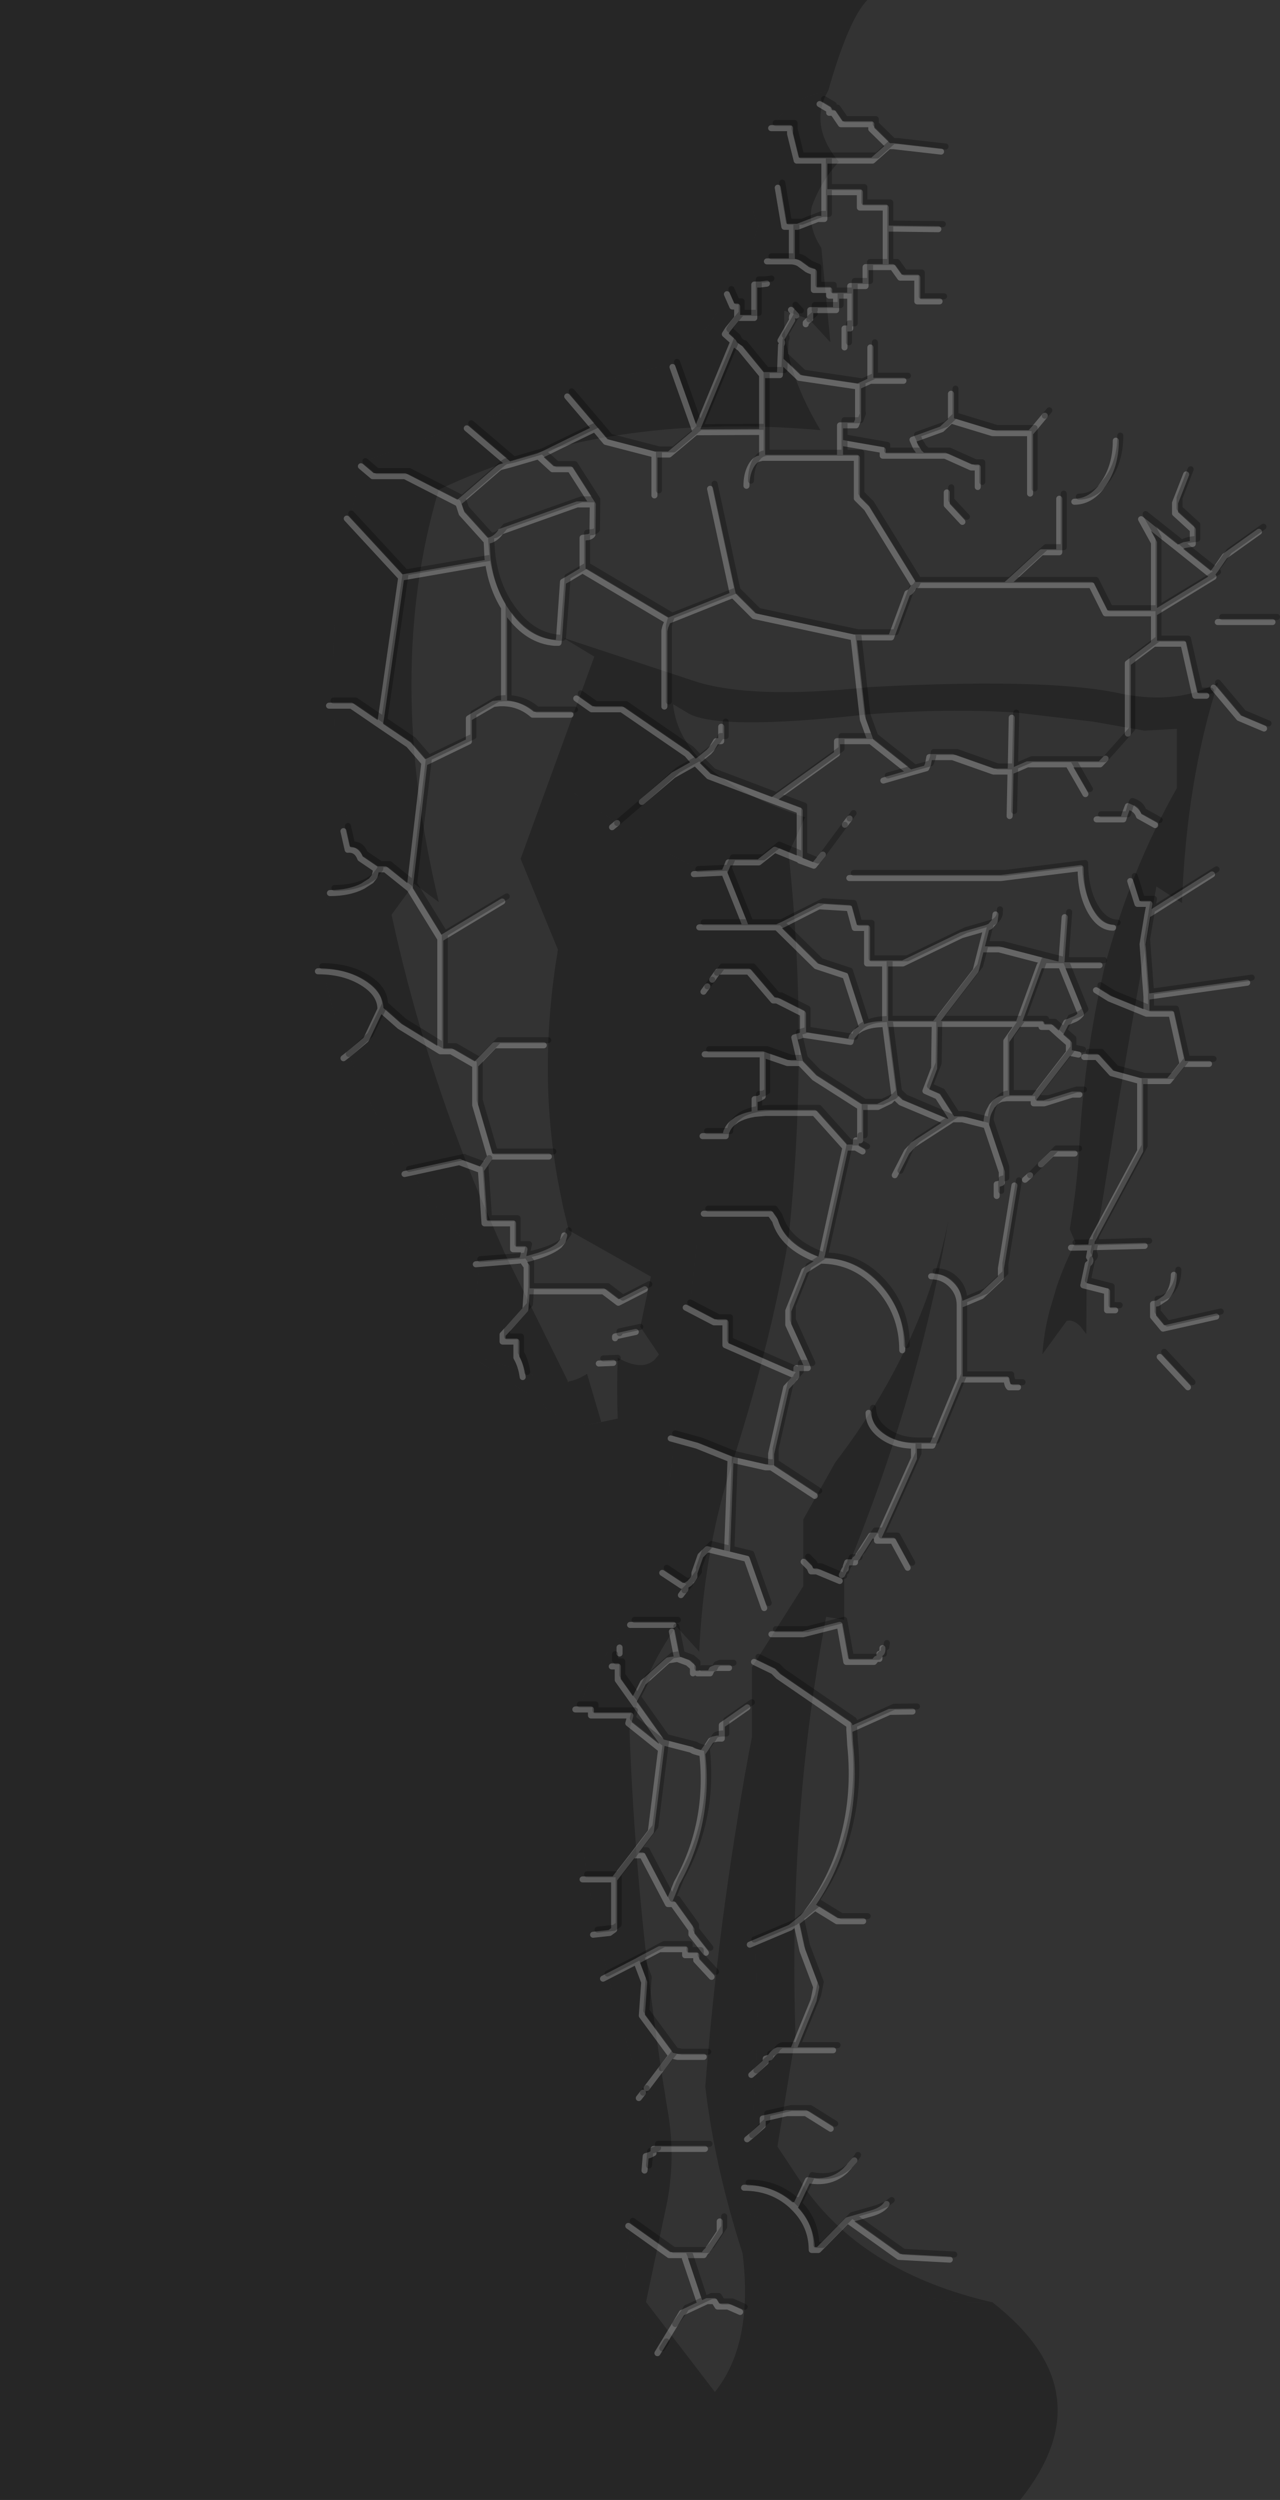 <?xml version="1.0" encoding="UTF-8" standalone="no"?>
<svg xmlns:xlink="http://www.w3.org/1999/xlink" height="415.55px" width="212.8px" xmlns="http://www.w3.org/2000/svg">
  <rect width="100%" height="100%" fill="#333333" stroke="none"/>
  <g transform="matrix(1.0, 0.0, 0.0, 1.0, -66.85, -67.5)">
    <path d="M194.25 95.3 Q190.75 95.55 191.7 100.9 192.15 103.5 193.0 104.9 188.85 118.0 179.4 127.65 152.2 134.7 127.6 144.15 117.9 175.9 125.7 209.3 L119.25 220.95 Q122.0 243.45 136.2 263.8 L139.4 268.1 Q142.75 272.5 146.7 276.8 L144.75 292.65 157.05 300.8 Q159.5 304.05 163.35 302.45 L164.05 304.45 169.55 303.3 Q169.35 298.25 169.55 293.2 L169.6 293.2 Q171.5 294.3 173.05 294.4 174.55 294.5 175.65 293.55 L176.4 292.65 173.3 288.05 175.05 279.7 161.4 272.0 160.45 268.1 159.6 263.8 Q156.25 245.35 159.6 225.35 L153.4 210.25 158.45 196.4 Q169.65 205.2 182.95 211.95 186.55 241.25 182.95 272.2 L175.9 333.75 Q166.45 340.65 161.85 354.75 163.2 384.5 173.7 415.35 175.4 421.4 174.75 427.45 170.8 438.1 170.35 450.4 176.25 458.25 185.7 465.1 192.15 457.05 190.3 442.05 185.7 427.85 184.1 414.35 185.85 392.15 189.35 370.55 193.85 391.45 192.4 413.25 L190.95 435.35 201.25 439.75 Q216.55 451.1 231.85 450.2 250.9 465.05 236.45 483.05 L66.85 483.05 66.85 67.5 211.05 67.5 Q207.95 70.65 204.55 82.55 202.85 82.9 201.2 83.55 194.1 86.05 194.25 95.3" fill="#010101" fill-opacity="0.251" fill-rule="evenodd" stroke="none"/>
    <path d="M144.75 292.65 L146.7 276.8 Q142.75 272.5 139.4 268.1 L136.2 263.8 Q122.0 243.45 119.25 220.95 L125.7 209.3 Q117.9 175.9 127.6 144.15 152.2 134.7 179.4 127.65 188.85 118.0 193.0 104.9 192.15 103.5 191.7 100.9 190.75 95.55 194.25 95.3 194.1 86.05 201.2 83.55 202.85 82.9 204.55 82.55 201.25 88.25 206.3 94.4 203.25 97.75 201.8 101.9 201.15 105.3 203.4 108.7 L204.9 124.4 201.35 120.55 197.25 119.15 Q196.8 128.2 203.25 139.0 167.25 135.8 139.8 148.9 130.7 179.4 139.8 217.45 L135.7 214.4 131.95 219.55 Q136.7 241.65 145.6 263.8 L147.4 268.1 150.8 275.9 161.3 297.15 161.25 297.15 Q158.15 297.65 154.5 295.55 L144.75 292.65 M240.15 292.6 Q240.4 288.95 241.35 285.35 L242.5 281.45 Q243.75 277.7 245.65 274.05 L244.7 271.85 245.3 267.95 Q246.05 262.75 246.3 257.45 247.2 242.5 250.45 228.4 254.7 212.3 262.5 198.5 L262.5 188.65 257.1 188.95 248.55 187.45 235.8 185.95 Q224.45 185.2 211.05 186.25 185.65 189.05 181.0 185.9 L178.75 184.55 Q179.95 196.5 200.7 203.35 L197.95 209.35 Q201.35 240.9 197.95 273.35 194.9 291.3 188.05 312.4 183.8 326.35 183.1 342.05 L179.3 337.85 Q173.85 345.5 171.5 355.1 172.65 386.6 177.8 418.05 179.2 425.7 177.8 433.35 L174.25 450.15 185.7 465.1 Q176.25 458.25 170.35 450.4 170.8 438.1 174.75 427.45 175.4 421.4 173.7 415.35 163.2 384.5 161.85 354.75 166.45 340.65 175.9 333.75 L182.95 272.2 Q186.55 241.25 182.95 211.95 169.65 205.2 158.45 196.4 L165.65 176.65 160.45 173.5 181.8 180.55 Q191.2 183.85 211.5 181.7 227.7 180.85 238.65 181.25 248.0 181.6 253.45 182.85 262.75 184.65 269.35 180.95 264.1 197.25 263.35 217.6 L259.1 214.85 Q253.95 243.3 251.3 259.9 L250.0 267.95 Q248.35 277.7 247.5 281.05 L247.45 289.25 246.4 287.9 Q245.25 286.8 244.2 287.05 L240.15 292.6" fill="#010101" fill-opacity="0.251" fill-rule="evenodd" stroke="none"/>
    <path d="M161.3 297.15 L150.8 275.9 147.4 268.1 145.6 263.8 Q136.7 241.65 131.95 219.55 L135.7 214.4 139.8 217.45 Q130.7 179.4 139.8 148.9 167.25 135.8 203.25 139.0 196.8 128.2 197.25 119.15 L201.35 120.55 204.9 124.4 203.4 108.7 Q201.15 105.3 201.8 101.9 203.25 97.75 206.3 94.4 201.25 88.25 204.55 82.55 211.1 81.1 217.7 83.55 224.15 86.55 224.25 94.25 L223.6 96.7 Q225.05 100.7 223.6 104.75 L223.9 122.3 222.0 124.4 219.3 124.4 219.3 131.1 Q253.5 135.8 276.45 153.15 284.5 181.85 269.1 212.0 273.75 221.0 274.95 230.0 264.2 252.0 261.15 262.4 L259.55 267.95 257.9 273.75 269.8 285.5 Q266.25 290.05 265.1 297.25 L262.65 297.25 262.75 300.75 Q262.1 304.25 258.55 303.95 256.45 303.6 255.75 302.2 252.7 303.6 250.95 302.6 249.6 301.8 249.0 299.7 246.85 300.4 245.55 299.7 244.35 299.05 243.75 297.3 242.05 297.0 241.15 296.2 239.8 295.0 240.15 292.6 L244.2 287.05 Q245.25 286.8 246.4 287.9 L247.45 289.25 247.5 281.05 Q248.35 277.7 250.0 267.95 L251.3 259.9 Q253.95 243.3 259.1 214.85 L263.35 217.6 Q264.1 197.25 269.35 180.95 262.75 184.65 253.45 182.85 248.0 181.6 238.65 181.25 227.7 180.85 211.5 181.7 191.2 183.85 181.8 180.55 L160.45 173.5 165.65 176.65 158.45 196.4 153.4 210.25 159.6 225.35 Q156.25 245.35 159.6 263.8 L160.45 268.1 161.4 272.0 175.05 279.7 173.3 288.05 176.4 292.65 175.65 293.55 Q174.55 294.5 173.05 294.4 171.5 294.3 169.6 293.2 L169.55 293.2 Q169.35 298.25 169.55 303.3 L166.8 303.85 164.45 295.85 Q162.95 296.85 161.3 297.15 M241.35 285.35 Q239.8 290.25 237.8 295.0 L234.85 301.45 231.75 307.3 218.5 327.25 218.0 334.95 219.3 351.15 204.6 413.8 Q203.5 420.3 210.75 426.8 222.7 438.2 231.85 450.2 211.0 445.4 200.9 431.55 L196.1 424.3 199.1 406.0 Q197.9 369.35 204.2 336.25 L207.2 336.75 207.2 329.45 Q219.6 299.5 224.5 270.45 220.25 291.6 205.7 310.6 L200.4 320.05 196.5 327.1 193.8 337.0 191.85 339.1 191.85 344.65 191.85 356.25 Q190.5 363.2 189.4 370.25 L189.35 370.55 Q185.85 392.15 184.1 414.35 185.7 427.85 190.3 442.05 192.15 457.05 185.7 465.1 L174.25 450.15 177.8 433.35 Q179.2 425.7 177.8 418.05 172.65 386.6 171.5 355.1 173.85 345.5 179.3 337.85 L183.1 342.05 Q183.8 326.35 188.05 312.4 194.9 291.3 197.95 273.35 201.35 240.9 197.95 209.35 L200.7 203.35 Q179.95 196.5 178.75 184.55 L181.0 185.9 Q185.65 189.05 211.05 186.25 224.45 185.2 235.8 185.95 L248.55 187.45 257.1 188.95 262.5 188.65 262.5 198.5 Q254.7 212.3 250.45 228.4 247.2 242.5 246.3 257.45 246.05 262.75 245.3 267.95 L244.7 271.85 244.65 271.85 242.5 281.45 241.35 285.35" fill="#010101" fill-opacity="0.0" fill-rule="evenodd" stroke="none"/>
    <path d="M144.75 292.65 L154.5 295.55 Q158.15 297.65 161.25 297.15 L161.25 297.2 161.3 297.15 Q162.95 296.85 164.45 295.85 L166.8 303.85 164.05 304.45 163.35 302.45 Q159.5 304.05 157.05 300.8 L144.75 292.65 M231.85 450.2 Q216.55 451.1 201.25 439.75 L190.95 435.35 192.4 413.25 Q193.85 391.45 189.35 370.55 L189.4 370.25 Q190.5 363.2 191.85 356.25 L191.85 344.65 200.4 331.15 200.4 320.05 205.7 310.6 Q220.25 291.6 224.5 270.45 219.6 299.5 207.2 329.45 L207.2 336.75 204.2 336.25 Q197.9 369.35 199.1 406.0 L196.1 424.3 200.9 431.55 Q211.0 445.4 231.85 450.2" fill="#000000" fill-opacity="0.251" fill-rule="evenodd" stroke="none"/>
    <path d="M161.25 297.15 L161.3 297.15 161.25 297.2 161.25 297.15" fill="#cc9966" fill-rule="evenodd" stroke="none"/>
    <path d="M203.9 103.05 L203.9 99.45 203.9 94.2 199.3 94.2 198.2 89.75 198.2 88.8 195.05 88.8 M203.1 84.8 L204.7 85.75 204.7 86.25 205.35 86.25 206.65 88.15 211.7 88.15 211.7 88.95 214.5 91.7 214.6 91.8 211.9 94.2 204.65 94.2 203.9 94.2 M223.3 92.7 L215.4 91.8 214.6 91.8 M214.85 105.5 L214.1 105.5 214.1 111.05 214.1 111.9 215.25 111.9 216.5 113.65 219.35 113.65 219.35 117.6 223.05 117.6 M214.85 105.5 L222.85 105.6 M214.1 105.5 L214.1 102.0 209.8 102.0 209.8 99.45 204.65 99.45 203.9 99.45 M203.9 103.05 L203.9 103.9 202.8 103.9 199.45 105.2 199.25 105.2 198.5 105.2 198.5 110.1 198.5 110.95 Q199.45 111.05 199.95 111.5 L200.85 112.15 Q201.15 112.45 202.15 112.7 L202.15 115.7 204.7 115.7 204.7 116.65 205.85 116.65 206.6 116.65 208.2 116.65 208.2 121.25 208.2 122.1 208.0 122.1 207.25 122.1 207.25 125.25 M208.2 115.8 L208.2 115.05 208.95 115.05 210.75 115.05 210.75 114.2 210.75 111.9 211.5 111.9 214.1 111.9 M208.2 115.8 L208.2 116.65 M205.85 118.2 L205.85 119.05 202.3 119.05 201.55 119.05 201.55 120.3 201.55 120.5 201.4 120.6 200.8 121.15 200.8 121.4 M205.85 118.2 L205.85 116.65 M209.5 137.35 L209.15 138.2 207.25 138.2 206.5 138.2 206.5 141.05 207.25 141.2 213.6 142.3 213.6 143.25 220.25 143.25 219.6 142.65 219.5 142.4 219.1 141.85 218.55 140.6 219.55 140.25 223.4 138.85 224.95 137.4 224.95 137.25 224.95 132.95 M197.3 128.0 L199.7 130.3 209.5 131.75 210.25 131.4 211.55 130.8 217.05 130.8 M197.3 128.0 L196.6 127.35 196.55 129.0 196.5 129.85 194.3 129.85 193.55 129.85 193.55 138.45 193.55 139.3 182.5 139.35 178.1 143.05 176.4 143.05 175.65 143.05 175.65 149.85 M211.55 130.3 L211.55 125.25 M211.55 130.3 L211.55 130.8 M209.5 137.35 L209.5 136.65 209.5 131.75 M193.55 142.95 L193.55 143.6 206.5 143.6 206.5 142.75 206.5 141.05 M193.55 142.95 L193.55 139.3 M242.95 158.45 L242.95 150.4 M218.7 165.15 L218.8 164.75 210.95 152.0 209.3 150.35 209.3 143.6 206.5 143.6 M220.25 143.25 L223.95 143.25 228.3 145.2 229.4 145.2 229.4 148.45 M224.95 137.4 L231.85 139.5 238.1 139.5 238.85 138.65 240.55 136.6 M194.35 110.95 L198.5 110.95 M196.15 98.7 L197.25 105.2 198.5 105.2 M189.45 120.35 L192.25 120.35 192.25 119.5 192.25 114.8 193.0 114.8 193.2 114.8 194.35 114.65 M187.7 116.4 L188.6 118.45 189.4 118.45 189.4 120.35 189.45 120.35 M183.1 138.0 L188.75 124.3 187.35 123.05 187.85 122.25 189.4 120.35 M196.6 127.35 L196.7 124.9 Q197.1 124.3 196.6 124.1 L198.55 120.7 Q198.3 119.6 199.25 119.95 L198.35 119.0 M165.45 138.45 L165.75 138.8 167.55 140.95 175.65 143.05 M193.55 129.85 L189.9 125.4 189.0 124.75 188.75 124.3 M182.45 139.2 L182.5 139.35 182.65 139.0 183.1 138.0 M182.45 139.2 L178.65 128.5 M192.55 143.95 Q192.1 144.25 191.7 144.95 L191.55 145.25 Q190.95 146.5 190.95 148.25 M193.55 143.6 L192.8 143.8 192.55 143.95 M188.6 165.9 L184.9 148.75 M188.6 165.9 L188.7 166.4 192.2 169.9 208.75 173.45 209.6 173.45 215.0 173.45 215.3 172.6 217.7 166.1 218.05 165.95 218.2 165.85 218.25 165.8 218.7 165.15 M178.3 170.55 L188.7 166.4 M164.85 150.5 L165.4 151.35 165.35 155.95 165.35 156.35 Q165.2 156.65 164.6 156.8 L164.45 156.8 163.7 156.9 163.7 161.9 163.7 162.3 177.85 170.7 178.3 170.55 M150.15 155.85 L162.8 151.35 165.4 151.35 M177.3 184.95 L177.3 172.35 177.45 171.7 177.85 170.7 M182.1 194.05 L181.05 192.85 170.2 185.4 165.2 185.4 162.65 183.6 M173.55 200.8 L178.8 196.35 181.2 195.0 181.3 194.95 182.35 194.35 182.1 194.05 M169.45 204.3 L168.6 205.0 M182.2 194.0 L181.05 192.85 M182.2 194.0 L182.45 194.3 183.35 193.6 184.7 192.5 185.1 192.05 185.25 191.8 185.9 190.7 186.2 190.7 186.75 190.7 186.75 189.85 186.75 188.3 M206.0 192.5 L206.0 190.7 206.75 190.7 211.6 190.7 217.65 195.5 218.2 195.95 220.85 195.2 221.15 194.5 221.15 194.45 221.35 193.35 221.95 193.35 225.2 193.35 232.0 195.75 234.85 195.75 234.9 194.9 235.05 186.8 M211.3 189.85 L210.3 187.1 208.75 173.45 M182.45 194.3 L184.7 196.55 195.25 200.55 196.25 199.8 206.0 192.8 206.0 192.5 M182.35 194.35 L182.45 194.3 M235.0 163.9 L240.0 159.3 242.95 159.3 242.95 158.45 M226.85 154.25 L224.25 151.45 224.25 149.35 M235.0 163.9 L234.05 164.75 248.3 164.75 250.65 169.45 258.7 169.45 258.7 168.6 258.7 157.7 256.55 153.8 258.75 155.55 262.6 158.6 268.35 163.2 268.6 163.4 259.45 169.0 258.7 169.45 258.7 174.2 258.7 174.5 255.1 177.2 254.35 177.75 254.35 189.45 M219.2 164.75 L234.05 164.75 M219.2 164.75 L218.8 164.75 M211.3 189.85 L211.6 190.7 M202.85 210.55 L203.65 209.55 M207.3 204.6 L208.1 203.55 M218.2 195.95 L213.7 197.25 M235.6 195.45 L237.65 194.55 244.45 194.55 245.7 194.55 249.75 194.55 250.65 193.6 M235.6 195.45 L234.85 195.75 234.7 203.15 M157.45 142.85 L156.35 143.35 158.7 145.5 161.65 145.5 164.85 150.5 M238.1 139.5 L238.1 149.55 M249.9 148.5 L249.9 148.45 250.3 147.9 Q252.35 144.95 252.35 140.75 M265.15 157.15 L265.15 155.55 262.2 152.85 262.2 151.1 264.05 146.35 M263.75 158.1 L264.4 158.0 265.15 157.9 265.15 157.15 M268.9 162.2 L270.45 159.95 270.75 159.75 276.15 155.9 M268.9 162.2 L268.25 163.05 268.35 163.15 268.6 163.4 M269.3 170.9 L278.4 170.9 M263.75 158.1 L262.6 158.6 M268.6 181.8 L272.85 186.85 277.0 188.6 M267.4 183.15 L265.55 183.15 263.6 174.5 258.7 174.5 M245.45 150.9 Q248.0 150.9 249.9 148.5 M126.85 145.0 L128.8 146.65 134.15 146.65 142.95 151.15 143.8 150.45 149.65 145.4 150.0 145.15 151.55 144.75 156.35 143.35 M150.1 155.9 L150.1 155.85 150.15 155.85 M150.1 155.9 Q149.45 156.85 148.5 157.25 L147.75 157.45 147.8 158.35 147.9 160.3 148.0 161.0 Q148.6 165.2 150.65 168.5 L151.25 169.4 151.4 169.6 Q154.6 174.0 159.05 174.35 L159.7 174.35 159.8 173.5 160.45 164.2 161.2 163.8 163.7 162.3 M144.45 138.7 L150.9 144.2 151.55 144.75 M142.95 151.15 L143.15 151.45 143.6 152.85 147.75 157.45 M130.2 186.8 L133.55 163.5 124.5 153.7 M134.2 163.4 L133.55 163.5 M135.1 213.95 L137.4 194.3 134.8 191.3 130.0 188.05 125.25 184.8 121.55 184.8 M130.2 186.8 L130.0 188.05 M134.2 163.4 L148.0 161.0 M138.1 194.0 L137.4 194.3 M144.8 190.25 L144.8 186.9 145.55 186.45 148.9 184.5 149.9 184.4 150.65 184.4 150.65 183.55 150.65 168.5 M138.1 194.0 L144.8 190.75 144.8 190.25 M150.65 184.4 Q153.3 184.5 155.4 186.3 L161.7 186.3 M129.1 213.2 L129.15 213.1 129.4 212.0 126.75 210.2 Q126.15 208.6 124.65 208.75 L123.95 205.65 M140.05 240.95 L140.05 223.55 134.95 215.25 130.9 212.0 130.0 212.0 129.4 212.0 M129.1 213.2 L128.55 213.9 127.15 214.8 Q124.9 215.95 121.7 215.95 M135.1 213.95 L134.95 215.25 M140.05 223.55 Q140.45 223.35 140.8 223.1 L150.35 217.35 M127.85 240.0 L130.1 235.25 Q130.1 232.65 127.05 230.8 124.0 228.95 119.7 228.95 M124.85 242.7 L127.65 240.35 127.85 240.0 M124.85 242.7 L123.95 243.4 M130.35 235.5 L130.1 235.25 M130.35 235.5 L133.3 238.1 140.05 242.25 140.05 240.95 M146.6 243.8 L145.85 244.55 145.85 251.2 148.35 259.75 158.1 259.75 M157.25 241.25 L149.05 241.25 146.6 243.8 M140.05 242.25 L141.85 242.25 145.85 244.55 M148.2 260.0 L147.45 261.1 146.8 262.0 147.4 270.85 152.15 270.85 152.15 275.15 154.05 275.15 153.85 276.25 153.65 276.95 154.2 277.75 154.4 278.0 154.4 282.15 155.1 282.15 167.15 282.15 169.65 284.05 174.05 281.8 M146.8 262.0 L143.3 260.7 143.3 260.65 134.1 262.65 M148.35 259.75 L148.2 260.0 M154.8 276.7 L156.35 276.25 Q158.75 275.45 159.85 274.5 L160.4 273.8 160.65 272.85 M145.95 277.65 L153.15 277.05 153.65 276.95 154.8 276.7 M151.15 288.55 L150.4 289.35 150.4 290.5 152.7 290.5 152.7 293.15 Q153.5 294.55 153.75 296.4 M154.2 285.15 L154.4 282.15 M154.2 285.15 L151.15 288.55 M253.85 202.85 L253.9 202.7 254.35 201.5 254.7 201.65 Q255.85 202.1 256.2 203.15 L258.9 204.65 M249.15 203.7 L253.6 203.7 253.85 202.85 M208.05 213.45 L233.25 213.45 246.5 211.8 Q246.5 215.9 248.05 218.8 249.65 221.7 251.9 221.7 M257.45 234.85 L257.45 233.2 256.8 224.45 257.6 219.6 257.95 217.75 255.95 217.75 254.75 213.95 M258.3 219.2 L257.6 219.6 M258.3 219.2 L268.35 212.85 M257.45 233.2 L258.2 233.1 274.2 230.85 M243.35 226.95 L243.35 227.1 243.25 227.95 244.35 227.95 249.65 227.95 M249.05 232.1 L251.3 233.5 257.45 236.0 257.45 234.85 M246.5 235.95 L246.55 236.1 Q246.2 236.55 245.65 236.85 L244.45 237.35 244.1 237.45 243.55 238.55 243.0 239.6 241.45 238.2 240.0 238.2 240.0 237.7 236.3 237.7 236.15 237.7 234.15 240.55 234.15 249.3 234.15 250.05 238.7 250.05 238.7 250.9 240.45 250.9 245.1 249.45 246.3 249.45 M239.35 249.2 L244.55 242.45 244.55 240.95 243.0 239.6 M244.65 242.5 L246.15 242.8 M244.65 242.5 L244.55 242.45 M248.35 274.0 L248.35 273.8 256.4 258.8 256.4 247.2 251.65 245.9 249.2 243.2 247.1 243.2 M263.55 244.35 L263.45 244.35 261.85 246.35 261.15 247.2 257.15 247.2 256.4 247.2 M263.45 244.35 L261.6 236.0 257.45 236.0 M246.5 235.95 L243.25 227.95 240.15 227.95 239.7 227.95 236.45 236.85 236.15 237.7 223.0 237.7 222.25 237.7 214.85 237.7 214.0 237.7 214.0 236.9 214.0 227.65 214.75 227.65 216.95 227.65 226.7 222.95 230.85 221.75 231.45 221.5 231.55 221.4 232.2 220.65 232.35 219.5 M263.55 244.35 L267.85 244.35 M243.85 219.95 L243.35 226.95 M230.5 225.3 L232.9 225.3 240.4 227.25 243.25 227.95 M239.35 249.2 L238.7 250.05 M259.3 284.15 L258.55 284.25 258.55 286.35 260.2 288.35 269.05 286.35 M261.05 282.75 Q262.0 281.35 262.0 279.4 M261.05 282.75 L261.0 282.8 260.65 283.25 259.3 284.15 M248.8 274.8 L257.15 274.6 M248.8 274.8 L248.2 274.85 247.9 276.45 Q248.45 277.2 247.7 277.65 L246.95 281.15 250.9 282.15 250.9 285.3 252.25 285.3 M244.9 274.9 L248.2 274.85 248.35 274.0 M197.1 221.15 L203.0 218.15 208.05 218.45 208.95 221.75 211.0 221.75 211.0 227.65 214.0 227.65 M222.9 236.85 L229.05 228.85 229.95 225.3 230.85 221.75 M197.1 221.15 L196.0 221.65 202.55 228.1 207.4 229.7 210.1 238.05 210.2 238.4 209.9 238.55 209.3 238.95 209.2 239.0 208.5 239.8 208.35 240.25 208.25 240.7 200.35 239.5 199.8 239.7 198.9 239.95 199.7 243.35 199.9 244.2 197.75 244.2 194.4 243.05 193.65 242.75 184.0 242.75 M215.55 249.7 L214.0 237.7 213.25 237.75 Q211.55 237.8 210.2 238.4 M200.35 238.9 L200.35 239.5 M224.9 253.1 L222.75 249.75 220.7 248.85 222.15 245.05 222.25 237.7 222.9 236.85 M230.5 225.3 L229.95 225.3 M230.9 253.55 Q231.0 252.75 231.35 252.1 L231.75 251.35 232.35 250.7 Q232.85 250.3 233.4 250.15 L234.15 250.05 M188.35 210.85 L193.0 210.85 195.65 208.75 199.8 210.45 199.8 209.3 199.8 202.25 195.25 200.55 M188.35 210.85 L187.95 210.85 187.6 211.75 187.5 211.95 187.25 212.55 190.55 220.8 190.85 221.65 196.0 221.65 M183.1 221.65 L190.85 221.65 M199.8 210.45 L202.15 211.4 202.85 210.55 M199.8 210.45 L199.8 210.55 202.15 211.4 M200.35 238.9 L200.35 236.0 196.0 233.8 195.4 233.8 191.3 229.0 186.35 229.0 186.2 229.0 186.05 229.2 185.25 230.35 M184.45 231.45 L183.8 232.35 M209.15 257.4 L209.15 257.05 209.85 257.05 209.85 251.5 202.25 246.65 199.9 244.2 M187.25 212.55 L182.2 212.8 M193.65 249.3 L193.65 249.75 193.05 250.1 192.9 250.15 192.3 250.2 192.3 251.95 192.3 252.65 191.55 252.8 Q190.4 253.05 189.4 253.6 L188.65 254.15 Q187.95 254.75 187.7 255.45 L187.65 255.5 Q187.5 255.9 187.5 256.35 L183.65 256.35 M210.6 251.5 L209.85 251.5 M193.65 249.3 L193.65 242.75 M203.5 276.05 L207.4 258.25 202.25 252.5 194.05 252.5 192.3 252.65 M202.9 276.9 L202.8 276.9 Q196.95 274.7 195.7 270.4 L194.9 269.25 183.85 269.25 M169.1 289.95 L169.1 289.65 172.55 288.9 M166.4 294.15 L168.8 294.05 M200.8 294.05 L197.9 287.7 197.9 285.4 200.55 278.75 201.1 278.4 203.25 277.05 202.9 276.9 M203.35 276.6 L203.5 276.05 M208.0 258.25 L207.4 258.25 M180.85 284.85 L185.55 287.3 187.45 287.3 187.45 291.1 199.25 296.25 199.25 295.1 199.25 294.9 200.0 294.9 201.15 294.9 200.8 294.05 M199.25 296.25 L198.8 296.8 198.3 297.35 197.55 298.15 195.05 309.15 195.05 310.55 195.05 311.4 194.1 311.4 189.0 310.25 188.3 310.05 182.7 307.8 178.35 306.6 M233.4 263.45 L233.4 264.1 233.3 264.15 232.65 264.35 232.55 264.35 232.55 266.3 M224.9 253.1 L225.05 253.3 225.2 253.55 226.85 253.55 230.8 254.55 230.9 253.55 M224.1 253.9 L224.45 254.05 225.2 253.55 M224.1 253.9 L216.6 250.75 215.55 249.75 214.85 250.5 212.8 251.5 210.6 251.5 M230.8 254.55 L233.4 262.3 233.4 263.45 M237.25 263.6 L238.1 262.85 M239.9 261.05 L241.75 259.25 245.5 259.25 M215.55 249.7 L215.55 249.75 M218.35 258.15 L218.65 257.8 224.45 254.05 M218.35 258.15 L217.6 258.95 215.6 262.85 M208.0 258.25 L209.1 258.25 209.15 257.4 M210.25 258.9 L209.1 258.25 M203.35 276.6 L203.25 277.05 Q208.9 277.05 212.85 281.4 216.85 285.8 216.85 291.95 M227.15 284.15 L230.0 282.95 233.25 279.9 233.25 279.75 233.25 278.35 235.5 264.55 M221.65 279.65 Q223.6 279.65 225.0 281.05 226.4 282.45 226.4 284.45 L227.15 284.15 M226.8 296.8 L234.2 296.8 Q234.25 297.7 234.6 298.1 L236.1 298.1 M226.8 296.8 L226.4 296.8 222.2 306.95 221.85 307.8 219.55 307.8 218.8 307.8 Q215.65 307.8 213.45 306.2 211.25 304.6 211.25 302.35 M226.4 296.8 L226.4 284.45 M213.4 321.95 L218.8 309.9 218.8 307.8 M213.4 321.95 L212.65 323.6 215.3 323.6 217.75 328.1 M212.65 323.6 L212.65 322.75 211.85 322.75 211.65 322.75 209.45 326.2 209.4 326.35 209.1 326.65 209.0 326.7 209.0 327.2 208.2 327.2 207.7 327.2 207.45 327.9 207.45 328.3 207.25 328.4 206.95 329.0 206.8 329.3 M206.45 330.3 L202.6 328.7 201.7 328.7 201.45 328.1 200.45 327.1 M195.1 339.15 L200.35 339.15 206.45 337.6 207.55 343.75 212.15 343.75 212.3 343.55 212.35 343.5 212.55 343.25 213.05 343.25 213.05 342.7 213.05 342.4 Q213.6 342.35 213.55 341.45 M202.3 316.15 L195.05 311.4 M180.65 331.85 L180.35 332.25 180.05 332.65 M182.05 330.0 L181.55 330.6 181.45 330.7 180.8 331.1 180.8 331.7 180.75 331.75 180.65 331.85 M182.05 330.0 L182.3 329.6 182.3 328.95 183.3 326.1 184.0 325.4 184.4 325.0 187.7 325.8 191.0 326.6 193.9 334.8 M187.75 324.8 L188.3 310.05 M180.8 331.1 L180.2 331.1 176.95 328.95 M169.85 342.35 L169.85 341.35 M176.7 356.8 L172.15 350.4 169.55 346.75 169.55 344.5 168.55 344.5 M179.3 342.55 L179.45 343.25 181.2 343.9 182.05 344.65 182.05 345.65 M179.45 343.25 L177.9 343.5 174.35 346.7 173.75 347.2 172.7 349.3 172.15 350.4 M184.2 358.1 L185.0 356.85 185.35 356.65 186.1 356.5 186.85 356.5 186.85 355.65 186.85 354.25 187.6 353.75 191.1 351.3 M179.3 342.55 L178.55 338.7 M178.8 337.6 L171.6 337.6 M187.75 324.8 L187.7 325.8 M182.8 345.65 L184.9 345.65 185.2 345.0 185.8 344.75 188.05 344.75 M200.85 385.6 L201.75 384.35 Q205.45 379.1 207.05 373.0 209.05 365.65 208.2 357.55 L208.1 355.8 208.05 355.05 208.05 354.25 196.25 346.15 195.4 345.3 192.2 343.75 M178.45 382.75 L179.35 380.5 Q184.9 370.55 183.6 358.95 182.1 358.65 181.8 358.35 L177.55 357.25 177.15 357.15 176.9 357.1 176.7 356.8 M184.2 358.1 L183.6 358.95 M162.5 351.65 L165.1 351.65 165.1 352.65 171.65 352.65 171.3 353.95 176.75 358.3 176.9 357.1 M169.6 379.05 L172.05 375.9 175.05 371.95 176.75 358.35 176.75 358.3 M172.15 375.9 L173.65 375.9 177.9 384.0 178.45 382.75 M169.6 379.05 L168.95 379.9 168.95 387.95 168.95 388.25 168.2 388.8 167.75 388.85 165.45 389.1 M168.95 379.9 L163.7 379.9 M177.9 384.0 L178.75 384.0 181.8 388.25 181.8 389.05 184.2 392.1 M167.1 396.4 L172.65 393.55 173.55 393.05 176.5 391.5 180.75 391.5 180.75 392.5 182.6 392.5 182.6 393.35 185.15 396.1 M172.15 375.9 L172.05 375.9 M208.85 354.7 L208.05 355.05 M200.05 386.45 L200.3 386.25 200.85 385.6 M200.3 386.25 L202.35 384.6 206.0 386.85 210.35 386.85 M191.5 390.75 L198.25 387.9 199.25 387.1 200.05 386.45 M199.05 407.45 L202.1 400.0 202.55 397.8 200.25 391.7 199.25 387.1 M218.55 352.0 L214.75 352.05 208.85 354.7 M259.65 293.05 L264.35 298.1 M247.3 199.5 L244.45 194.55 M165.45 138.45 L161.15 133.4 M165.75 138.8 Q161.6 140.8 157.45 142.85 M201.5 429.95 Q205.05 430.5 207.4 428.3 L208.0 427.65 208.1 427.5 208.9 426.6 M201.5 429.95 L201.15 429.9 199.6 433.2 199.45 433.5 199.2 434.05 198.4 434.05 198.5 434.15 198.8 434.45 Q201.8 437.4 201.8 441.5 L202.9 441.5 207.75 436.55 209.15 436.15 211.95 435.35 Q213.65 434.8 214.25 433.85 M224.75 443.1 L216.3 442.65 207.75 436.55 M199.05 407.45 L198.7 408.3 205.35 408.3 M198.7 408.3 L196.25 408.3 Q195.9 408.3 195.35 408.85 L194.85 409.5 194.15 409.7 194.15 410.1 194.15 410.25 192.6 411.65 191.75 412.4 M194.4 419.5 L193.65 419.65 193.65 420.65 193.65 420.85 191.9 422.4 191.05 423.1 M194.4 419.5 L197.65 418.75 200.8 418.75 204.95 421.35 M174.35 414.6 L176.85 411.3 178.45 409.2 173.55 402.55 173.95 397.0 172.65 393.55 M183.85 409.4 L179.5 409.4 178.55 409.2 178.45 409.2 M173.05 416.25 L173.75 415.35 M175.5 424.9 L175.5 424.7 176.0 424.7 184.05 424.7 M175.5 424.9 L175.5 425.4 174.9 425.7 174.2 425.9 174.0 428.3 M183.15 450.1 L180.7 442.85 180.7 442.35 178.1 442.35 171.3 437.5 M180.7 442.35 L181.6 442.35 183.85 442.35 Q184.15 441.75 184.4 441.65 L184.5 441.5 186.5 438.5 186.5 436.75 M198.4 434.05 Q195.15 431.15 190.55 431.15 M180.55 451.8 L184.4 450.0 185.6 450.0 186.15 450.9 187.85 450.9 189.9 451.8 M176.15 458.65 L179.1 453.8 180.2 451.95 180.55 451.8" fill="none" stroke="#ffffff" stroke-linecap="round" stroke-linejoin="round" stroke-opacity="0.251" stroke-width="1.0"/>
    <path d="M204.65 94.2 L204.65 93.35 200.05 93.35 198.95 88.9 198.95 87.95 195.8 87.95 M214.5 91.7 L215.35 90.95 212.45 88.1 212.45 87.3 207.4 87.3 206.1 85.4 205.45 85.4 205.45 84.9 203.85 83.95 M204.65 94.2 L204.65 98.6 210.55 98.6 210.55 101.15 214.85 101.15 214.85 104.65 223.6 104.75 M214.5 91.7 L212.65 93.35 204.65 93.35 M224.05 91.85 L216.15 90.95 215.35 90.95 M214.85 105.5 L214.85 104.65 M214.1 111.05 L214.85 111.05 214.85 105.5 M204.65 99.45 L204.65 103.05 203.9 103.05 203.55 103.05 200.2 104.35 199.25 104.35 199.25 105.2 199.25 110.1 Q200.2 110.2 200.7 110.65 L201.6 111.3 202.9 111.85 202.9 114.85 205.45 114.85 205.45 115.8 206.6 115.8 208.2 115.8 208.95 115.8 208.95 121.25 208.2 121.25 208.0 121.25 208.0 122.1 208.0 124.4 M208.95 115.05 L208.95 114.2 210.75 114.2 211.5 114.2 211.5 111.9 211.5 111.05 214.1 111.05 M214.85 111.05 L216.0 111.05 217.25 112.8 220.1 112.8 220.1 116.75 223.8 116.75 M198.5 110.1 L199.25 110.1 M204.65 99.45 L204.65 98.6 M208.95 115.05 L208.95 115.8 M206.6 116.65 L206.6 115.8 M201.55 120.3 L202.3 119.65 M206.6 116.65 L206.6 118.2 205.85 118.2 202.3 118.2 202.3 119.05 M210.25 131.4 L210.25 135.8 210.3 136.25 209.9 137.35 209.5 137.35 207.25 137.35 207.25 138.2 207.25 140.2 214.35 141.45 214.35 142.4 219.5 142.4 221.0 142.4 220.35 141.8 220.1 141.3 219.85 141.0 219.55 140.25 219.3 139.75 224.15 138.0 224.95 137.25 225.7 136.55 225.7 132.1 M210.25 131.4 L210.25 130.9 200.45 129.45 197.35 126.5 197.3 128.0 197.25 129.0 196.55 129.0 194.3 129.0 190.65 124.55 Q190.05 124.45 189.65 123.8 L189.5 123.45 189.0 124.75 183.25 138.5 193.55 138.45 194.3 138.45 194.3 142.75 193.55 142.95 193.05 143.3 192.55 143.95 192.45 144.1 Q191.7 145.45 191.7 147.4 M210.25 130.9 L211.55 130.3 212.3 129.95 212.3 124.4 M207.25 141.2 L207.25 140.2 M206.5 142.75 L207.25 142.75 207.25 141.2 M206.5 142.75 L194.3 142.75 M176.4 143.05 L176.4 149.0 M207.25 142.75 L210.05 142.75 210.05 149.5 211.7 151.15 219.55 163.9 234.8 163.9 240.75 158.45 242.95 158.45 243.7 158.45 243.7 149.55 M212.3 129.95 L217.8 129.95 M230.15 147.6 L230.15 144.35 229.05 144.35 224.7 142.4 221.0 142.4 M238.85 138.65 L232.6 138.65 225.7 136.55 M240.55 136.6 L241.3 135.7 M199.25 104.35 L198.0 104.35 196.9 97.85 M198.5 110.1 L195.1 110.1 M189.45 120.35 L190.15 119.5 190.15 117.6 189.35 117.6 188.45 115.55 M192.25 119.5 L190.15 119.5 M193.0 114.8 L193.0 113.95 193.75 113.95 193.95 113.95 195.1 113.8 M189.45 120.35 L188.6 121.4 188.1 122.2 189.5 123.45 M194.3 129.85 L194.3 138.45 M201.4 120.6 L201.55 120.3 M199.25 119.95 L199.3 119.85 Q199.05 118.85 199.9 119.05 L200.0 119.1 199.1 118.15 M192.25 119.5 L193.0 119.5 193.0 114.8 M197.35 126.5 L197.45 124.05 Q197.85 123.45 197.35 123.25 L199.25 119.95 M176.4 143.05 L176.4 142.2 168.3 140.1 166.5 137.95 165.45 138.45 157.1 142.5 152.3 143.9 145.2 137.85 M182.45 139.2 L178.85 142.2 176.4 142.2 M194.3 129.85 L194.3 129.0 M182.65 139.0 L182.45 139.2 M182.65 139.0 L183.25 138.5 183.1 138.0 179.4 127.65 M209.6 173.45 L209.5 172.6 192.95 169.05 189.45 165.55 188.6 165.9 178.6 169.85 178.3 170.55 178.05 171.5 178.05 184.1 M165.35 155.95 Q165.95 155.8 166.1 155.5 L166.15 150.5 164.85 150.5 163.55 150.5 150.85 155.0 150.15 155.85 150.1 155.9 149.3 156.4 148.5 156.6 144.35 152.0 143.8 150.45 143.7 150.3 134.9 145.8 129.55 145.8 127.6 144.15 M164.45 156.8 L164.45 161.45 178.6 169.85 M163.7 161.9 L164.45 161.45 M164.45 156.8 L164.45 156.05 165.2 155.95 165.35 155.95 M182.2 194.0 L183.1 193.5 181.8 192.0 170.95 184.55 165.95 184.55 163.4 182.75 M182.1 194.05 L179.55 195.5 173.55 200.8 169.45 204.3 M182.1 194.05 L182.2 194.0 M183.35 193.6 L183.2 193.45 183.1 193.5 M186.75 189.85 L187.5 189.85 187.5 187.45 M186.2 190.7 L186.6 190.1 186.65 189.85 186.75 189.85 M185.25 191.8 L185.45 191.65 186.2 190.7 M183.35 193.6 L185.45 195.7 196.0 199.7 206.0 192.5 206.75 191.95 206.75 190.7 206.75 189.85 211.3 189.85 212.35 189.85 218.95 195.1 221.15 194.5 221.6 194.35 221.95 193.4 221.95 193.35 222.1 192.5 225.95 192.5 232.75 194.9 234.9 194.9 235.6 194.9 235.8 185.95 M196.25 199.8 L196.0 199.7 M185.25 191.8 L183.2 193.45 181.8 192.0 M227.6 153.4 L225.0 150.6 225.0 148.5 M258.7 168.6 L251.4 168.6 249.05 163.9 235.0 163.9 234.8 163.9 M219.55 163.9 L219.55 164.0 219.2 164.75 218.9 165.05 218.7 165.15 218.45 165.25 218.25 165.8 215.75 172.6 215.3 172.6 209.5 172.6 M209.6 173.45 L211.05 186.25 212.35 189.85 M217.65 195.5 L218.95 195.1 M196.25 199.8 L200.55 201.4 200.55 209.6 202.85 210.55 202.9 210.55 203.65 209.55 207.3 204.6 M208.1 203.55 L208.75 202.65 M217.65 195.5 L214.45 196.4 M245.7 194.55 L245.2 193.7 238.4 193.7 235.6 194.9 235.6 195.45 235.45 202.3 M250.65 193.6 L250.5 193.7 245.2 193.7 M166.15 150.5 L162.4 144.65 159.45 144.65 157.45 142.85 157.1 142.5 M185.65 147.9 L189.45 165.55 M238.85 138.65 L238.85 148.7 M249.9 148.45 L251.05 147.05 251.4 146.5 Q253.1 143.7 253.1 139.9 M265.15 157.15 L265.9 157.05 265.9 154.7 262.95 152.0 262.95 150.25 264.8 145.5 M258.75 155.55 L257.3 152.95 263.35 157.75 Q263.85 157.35 264.75 157.2 L265.15 157.15 M263.75 158.1 L263.35 157.75 M270.75 159.75 L271.2 159.1 276.9 155.05 M268.35 163.15 L269.35 162.55 268.9 162.2 263.75 158.1 M259.45 169.0 L259.45 173.65 264.35 173.65 266.3 182.3 268.15 182.3 M270.75 159.75 L269.8 161.15 269.75 161.2 269.0 162.2 269.35 162.55 M268.35 163.2 L259.45 168.6 259.45 169.0 M258.7 174.2 L259.45 173.65 M268.35 163.2 L268.35 163.15 M270.05 170.05 L279.15 170.05 M258.7 168.6 L259.45 168.6 259.45 156.85 258.75 155.55 M258.7 174.2 L255.1 176.9 255.1 177.2 255.1 188.6 254.35 189.45 250.65 193.6 M269.35 180.95 L273.6 186.0 277.75 187.75 M249.9 148.5 Q248.25 150.05 246.2 150.05 M148.5 157.25 L148.65 159.2 148.75 160.15 Q149.35 164.35 151.4 167.65 L152.0 168.55 152.15 168.75 Q155.35 173.15 159.8 173.5 L160.45 173.5 161.2 163.8 161.2 163.35 163.7 161.9 M150.9 144.2 L150.4 144.55 143.7 150.3 M150.9 144.2 L152.3 143.9 M148.5 157.25 L148.5 156.6 M147.9 160.3 L148.75 160.15 M151.4 169.6 L151.4 167.65 M134.2 163.4 L134.3 162.65 125.25 152.85 M130.2 186.8 L126.0 183.95 122.3 183.95 M130.2 186.8 L130.75 187.2 134.2 163.4 M130.75 187.2 L135.55 190.45 138.15 193.45 144.8 190.25 145.55 189.9 145.55 186.45 145.55 186.05 149.65 183.65 150.65 183.55 151.4 183.55 151.4 169.6 M138.15 193.45 L138.1 194.0 135.7 214.4 140.8 222.7 151.1 216.5 M151.4 183.55 Q154.05 183.65 156.15 185.45 L162.45 185.45 M147.9 160.3 L134.3 162.65 M130.0 212.0 L130.05 211.95 130.15 211.15 127.5 209.35 Q126.9 207.75 125.4 207.9 L124.7 204.8 M130.0 212.0 L129.1 213.2 127.9 213.95 Q125.65 215.1 122.45 215.1 M135.7 214.4 L135.1 213.95 131.65 211.15 130.15 211.15 M140.8 223.1 L140.8 222.7 M130.35 235.5 L130.85 234.4 Q130.85 231.8 127.8 229.95 124.75 228.1 120.45 228.1 M127.85 240.0 L124.85 242.7 M127.85 240.0 L128.4 239.5 130.35 235.5 M140.05 240.95 L134.05 237.25 130.85 234.4 M146.6 243.8 L146.6 243.7 142.6 241.4 140.8 241.4 140.05 240.95 M140.8 223.1 L140.8 241.4 M146.6 243.8 L146.6 250.35 149.1 258.9 158.85 258.9 M146.6 243.7 L149.8 240.4 158.0 240.4 M147.45 261.1 L144.05 259.85 144.05 259.8 134.85 261.8 M147.45 261.1 L147.55 261.15 148.2 260.0 M153.85 276.25 L154.4 276.1 154.8 274.3 152.9 274.3 152.9 270.0 148.15 270.0 147.55 261.15 M160.4 273.8 L161.35 272.55 161.4 272.0 M160.4 273.8 Q159.3 274.7 157.1 275.4 L155.7 275.8 154.4 276.1 154.8 276.7 155.15 277.15 155.15 281.3 167.9 281.3 170.4 283.2 174.8 280.95 M153.85 276.25 L146.7 276.8 M155.1 282.15 L155.15 281.3 M154.2 285.15 L154.95 284.3 155.1 282.15 M151.15 288.55 L151.15 289.65 153.45 289.65 153.45 292.3 Q154.25 293.7 154.5 295.55 M151.15 288.55 L151.15 288.5 154.2 285.15 M254.7 201.65 L255.1 200.65 255.4 200.75 Q256.6 201.2 256.95 202.3 L259.65 203.8 M253.85 202.85 L254.35 202.85 254.7 201.75 254.7 201.65 M253.85 202.85 L249.9 202.85 M208.8 212.6 L234.0 212.6 247.25 210.95 Q247.25 215.05 248.8 217.95 250.4 220.85 252.65 220.85 M258.3 219.2 L258.35 218.75 258.7 216.9 256.7 216.9 255.5 213.1 M258.2 233.1 L258.2 232.35 257.55 223.6 258.3 219.2 M243.35 227.1 L244.0 227.1 243.35 226.95 233.65 224.45 230.7 224.45 230.5 225.3 229.8 228.0 223.0 236.85 236.45 236.85 236.9 236.85 236.3 237.7 234.9 239.7 234.9 249.2 239.35 249.2 239.45 249.2 239.45 250.05 241.2 250.05 245.85 248.6 247.05 248.6 M244.35 227.95 L244.0 227.1 244.1 226.0 244.1 225.85 244.6 219.1 M257.45 234.85 L252.05 232.65 249.8 231.25 M244.0 227.1 L250.4 227.1 M244.35 227.95 L247.3 235.25 246.5 235.95 245.05 236.55 244.85 236.6 244.45 237.35 243.75 238.75 245.3 240.1 245.3 241.6 246.9 241.95 M243.55 238.55 L243.75 238.75 M243.55 238.55 L242.2 237.35 240.75 237.35 240.75 236.85 236.9 236.85 240.15 227.95 240.4 227.25 240.45 227.1 243.35 227.1 M245.3 241.6 L244.65 242.5 239.45 249.2 M257.15 247.2 L257.15 246.35 252.4 245.05 249.95 242.35 247.85 242.35 M261.85 246.35 L261.9 246.35 263.55 244.35 264.2 243.5 268.6 243.5 M257.15 247.2 L257.15 257.95 249.1 272.95 248.95 274.0 257.9 273.75 M261.85 246.35 L257.15 246.35 M258.2 233.1 L258.2 235.15 262.35 235.15 264.2 243.5 M257.45 234.85 L258.2 235.15 M258.2 232.35 L274.95 230.0 M269.1 212.0 L258.35 218.75 M261.05 282.75 L261.75 281.95 262.15 281.3 Q262.75 280.1 262.75 278.55 M259.3 284.15 L259.3 283.4 260.05 283.3 261.05 282.75 M259.3 284.15 L259.3 285.5 260.95 287.5 269.8 285.5 M248.95 274.0 L248.8 274.8 248.65 275.6 Q249.2 276.35 248.45 276.8 L247.7 280.3 251.65 281.3 251.65 284.45 253.0 284.45 M248.35 274.0 L245.65 274.05 M248.35 274.0 L248.95 274.0 M231.45 221.5 L231.6 220.9 227.45 222.1 217.7 226.8 214.75 226.8 214.75 227.65 214.75 236.85 222.9 236.85 223.0 236.85 223.0 237.7 222.9 244.2 221.45 248.0 223.5 248.9 225.95 252.7 227.6 252.7 230.9 253.55 231.55 253.7 234.15 261.45 234.15 263.25 234.05 263.3 233.4 263.45 233.3 263.5 233.3 264.15 233.3 265.45 M232.2 220.65 L232.15 220.7 231.6 220.9 M232.2 220.65 Q232.9 220.2 233.05 219.45 L233.1 218.65 M214.75 226.8 L211.75 226.8 211.75 220.9 209.7 220.9 208.8 217.6 203.75 217.3 196.75 220.8 197.1 221.15 203.3 227.25 208.15 228.85 210.95 237.55 210.65 237.7 210.1 238.05 209.85 238.3 209.4 238.7 209.2 239.0 209.0 239.85 208.5 239.8 201.1 238.65 200.35 238.9 199.65 239.1 199.8 239.7 200.65 243.35 203.0 245.8 210.6 250.65 213.55 250.65 215.55 249.7 215.6 249.65 216.3 248.9 214.85 237.7 214.75 236.85 214.0 236.9 Q212.3 236.95 210.95 237.55 M234.15 249.3 L234.9 249.2 M232.35 250.7 L232.5 250.5 232.85 250.15 Q233.45 249.5 234.15 249.3 M230.7 224.45 L231.45 221.5 M199.8 209.3 L196.4 207.9 193.75 210.0 188.7 210.0 188.45 210.65 188.35 210.85 188.0 211.7 187.6 211.75 182.95 211.95 M202.85 210.55 L200.55 209.7 200.55 209.6 199.8 209.3 M190.55 220.8 L191.6 220.8 188.0 211.7 M190.55 220.8 L183.85 220.8 M196.75 220.8 L191.6 220.8 M186.35 229.0 L186.95 228.15 192.05 228.15 196.15 232.95 196.75 232.95 201.1 235.15 201.1 238.65 M186.35 229.0 L186.05 229.2 M185.25 230.35 L184.45 231.45 M194.4 243.05 L194.4 241.9 184.75 241.9 M199.7 243.35 L198.5 243.35 194.4 241.9 M200.65 243.35 L199.7 243.35 M193.05 250.1 L193.05 251.8 194.8 251.65 203.0 251.65 208.15 257.4 209.15 257.4 209.85 257.4 209.9 256.3 209.9 256.2 210.6 256.2 210.6 251.5 210.6 250.65 M193.05 250.1 L193.05 249.35 193.65 249.3 193.8 249.25 194.4 248.9 194.4 243.05 M188.65 254.15 L188.5 254.4 Q188.25 254.9 188.25 255.5 L187.65 255.5 184.4 255.5 M192.3 251.95 Q191.15 252.2 190.15 252.75 L189.2 253.5 188.65 254.15 M203.5 276.05 L203.4 276.0 Q197.7 273.8 196.45 269.55 L195.65 268.4 184.6 268.4 M193.05 251.8 L192.3 251.95 M167.15 293.3 L169.55 293.2 M169.85 289.1 L169.85 288.8 173.3 288.05 M201.1 278.4 L201.3 277.9 202.9 276.9 203.35 276.6 204.0 276.2 Q209.65 276.2 213.6 280.55 217.6 284.95 217.6 291.1 M203.5 276.05 L204.0 276.2 208.0 258.25 208.15 257.4 M200.8 294.05 L201.9 294.05 198.65 286.85 198.65 284.55 201.1 278.4 M199.25 295.1 L188.2 290.25 188.2 286.45 186.3 286.45 181.6 284.0 M200.0 294.9 L200.0 294.05 200.8 294.05 M200.0 294.9 L200.0 295.4 199.25 296.25 M198.3 297.35 L195.8 308.3 195.8 310.55 203.05 315.3 M199.25 295.1 L200.0 295.4 M232.35 250.7 Q231.85 251.5 231.7 252.45 231.55 253.05 231.55 253.7 M225.05 253.3 L225.2 253.2 224.9 253.1 217.35 249.9 216.3 248.9 M225.95 252.7 L225.2 253.2 M225.05 253.3 L224.1 253.9 219.4 256.95 218.35 258.1 218.35 258.15 216.55 262.1 M238.1 262.85 L239.9 261.05 242.5 258.4 246.25 258.4 M209.85 257.4 L211.0 258.05 M233.25 279.75 L234.0 279.05 234.0 277.5 236.25 263.7 M233.25 279.75 L230.75 282.1 227.15 283.6 227.15 284.15 227.15 295.95 234.95 295.95 Q235.0 296.85 235.35 297.25 L236.85 297.25 M222.4 278.8 Q224.35 278.8 225.75 280.2 227.15 281.6 227.15 283.6 M227.15 295.95 L226.8 296.8 222.6 306.95 222.2 306.95 219.55 306.95 219.55 307.8 219.55 309.05 213.4 322.75 216.05 322.75 218.5 327.25 M219.55 306.95 Q216.4 306.95 214.2 305.35 212.0 303.75 212.0 301.5 M211.85 322.75 L212.4 321.9 213.4 321.9 213.4 321.95 213.4 322.75 M211.85 322.75 L210.3 325.25 210.2 325.35 209.75 325.85 209.75 326.35 209.4 326.35 208.45 326.35 208.2 327.05 208.2 327.2 208.15 327.5 208.0 327.55 207.7 328.15 207.5 328.75 M206.8 329.3 L207.2 329.45 M206.8 329.3 L203.35 327.85 202.45 327.85 202.2 327.25 201.2 326.25 M213.05 342.7 L212.9 342.9 208.3 342.9 207.2 336.75 201.1 338.3 195.85 338.3 M214.3 340.6 L214.2 341.3 213.85 341.55 213.8 341.55 213.8 342.4 213.3 342.4 213.05 342.7 M198.8 296.8 L198.3 297.3 198.3 297.35 M195.05 310.55 L195.8 310.55 M189.0 310.25 L189.05 309.2 183.45 306.95 179.1 305.75 M195.05 310.55 L194.85 310.55 189.05 309.2 M181.55 330.6 L181.55 330.85 181.1 331.4 180.65 331.85 M184.0 325.4 L183.05 328.1 183.05 328.75 182.3 329.75 182.25 329.8 182.2 329.85 182.15 329.9 182.05 330.0 181.55 330.25 180.95 330.25 177.7 328.1 M181.55 330.6 L181.55 330.25 M184.0 325.4 L184.05 325.25 185.15 324.15 187.75 324.8 188.45 324.95 191.75 325.75 194.65 333.95 M172.7 349.3 L170.3 345.9 170.3 343.65 169.3 343.65 M169.1 343.45 L169.1 342.45 M174.35 346.7 L172.9 349.55 177.65 356.25 182.55 357.5 Q182.85 357.8 184.2 358.1 L184.35 358.1 185.35 356.65 185.75 356.0 185.8 355.95 Q186.1 355.7 186.85 355.65 L187.6 355.65 187.6 353.75 187.6 353.4 191.85 350.45 M182.8 344.8 L182.8 343.8 181.95 343.05 180.2 342.4 179.3 342.55 178.65 342.65 174.5 346.35 174.35 346.7 M172.7 349.3 L172.9 349.55 M179.55 336.75 L172.35 336.75 M180.2 342.4 L179.3 337.85 M189.0 310.25 L188.45 324.95 M183.55 344.8 L185.65 344.8 185.95 344.15 186.55 343.9 188.8 343.9 M208.85 354.7 L208.8 354.2 208.8 353.4 197.0 345.3 196.15 344.45 192.95 342.9 M177.55 357.25 L177.5 357.45 175.8 371.1 172.8 375.05 174.4 375.05 178.45 382.75 178.65 383.15 180.1 379.65 Q185.65 369.7 184.35 358.1 M177.15 357.15 L176.7 356.8 172.05 353.1 172.4 351.8 165.85 351.8 165.85 350.8 163.25 350.8 M177.65 356.25 L177.55 357.25 M177.15 357.15 L177.5 357.45 M184.95 391.25 L182.55 388.2 182.55 387.4 179.5 383.15 178.65 383.15 M172.8 375.05 L172.15 375.9 169.7 379.05 169.6 379.05 164.45 379.05 M168.95 387.95 L169.7 387.4 169.7 379.05 M168.95 387.95 L168.5 388.0 166.2 388.25 M173.55 393.05 L173.4 392.7 167.85 395.55 M173.4 392.7 L177.25 390.65 181.5 390.65 181.5 391.65 183.35 391.65 183.35 392.5 185.9 395.25 M200.85 385.6 L201.05 385.4 202.1 384.1 203.25 382.4 Q206.35 377.65 207.8 372.15 209.8 364.8 208.95 356.7 L208.85 354.7 M200.85 385.6 L200.0 386.25 200.05 386.45 201.0 390.85 203.3 396.95 202.85 399.15 199.45 407.45 206.1 407.45 M192.25 389.9 L199.0 387.05 200.0 386.25 M219.3 351.15 L215.5 351.2 208.8 354.2 M211.1 386.0 L206.75 386.0 203.1 383.75 201.05 385.4 M260.4 292.2 L265.1 297.25 M245.7 194.55 L248.05 198.65 M166.5 137.95 L161.9 132.55 M208.1 427.5 Q205.75 429.7 202.15 429.1 L201.9 429.05 201.5 429.95 199.95 433.2 199.6 433.2 199.15 433.2 Q195.9 430.3 191.3 430.3 M208.9 426.6 L209.5 425.7 M208.9 426.6 L208.15 427.45 208.1 427.5 M214.25 433.85 L212.7 434.5 208.5 435.7 209.15 436.15 217.05 441.8 225.5 442.25 M208.5 435.7 L203.65 440.65 202.55 440.65 Q202.55 436.5 199.45 433.5 L199.25 433.3 199.15 433.2 M215.1 433.2 L214.25 433.85 M194.85 409.5 L194.9 409.4 194.9 408.85 195.1 408.8 Q195.9 408.6 196.1 408.0 196.65 407.45 197.0 407.45 L199.05 407.45 199.45 407.45 M194.85 409.5 L194.15 410.1 192.6 411.65 M194.4 419.5 L194.4 418.8 198.4 417.9 201.55 417.9 205.7 420.5 M193.65 420.65 L194.4 420.0 194.4 419.5 M178.55 409.2 L179.2 408.35 174.3 401.7 174.7 396.15 173.55 393.05 M178.55 409.2 L176.85 411.3 M173.75 415.35 L174.35 414.6 M184.6 408.55 L180.25 408.55 179.2 408.35 M176.0 424.7 L176.25 424.55 176.25 423.85 184.8 423.85 M174.9 425.7 L174.95 425.05 175.5 424.9 175.65 424.85 176.0 424.7 M174.9 425.7 L174.75 427.45 M181.6 442.35 L181.45 442.0 181.45 441.5 178.85 441.5 172.05 436.65 M184.5 441.5 L181.45 441.5 M187.25 435.9 L187.25 437.65 185.15 440.8 Q184.9 440.85 184.6 441.5 L184.5 441.5 M193.65 420.65 L191.9 422.4 M183.15 450.1 L185.15 449.15 186.35 449.15 186.9 450.05 188.6 450.05 190.65 450.95 M180.55 451.8 L180.95 451.1 181.1 451.05 183.15 450.1 M176.95 457.85 L177.65 456.7 M180.55 451.8 L179.1 453.8 M181.6 442.35 L183.9 449.35" fill="none" stroke="#000000" stroke-linecap="round" stroke-linejoin="round" stroke-opacity="0.251" stroke-width="1.0"/>
  </g>
</svg>
